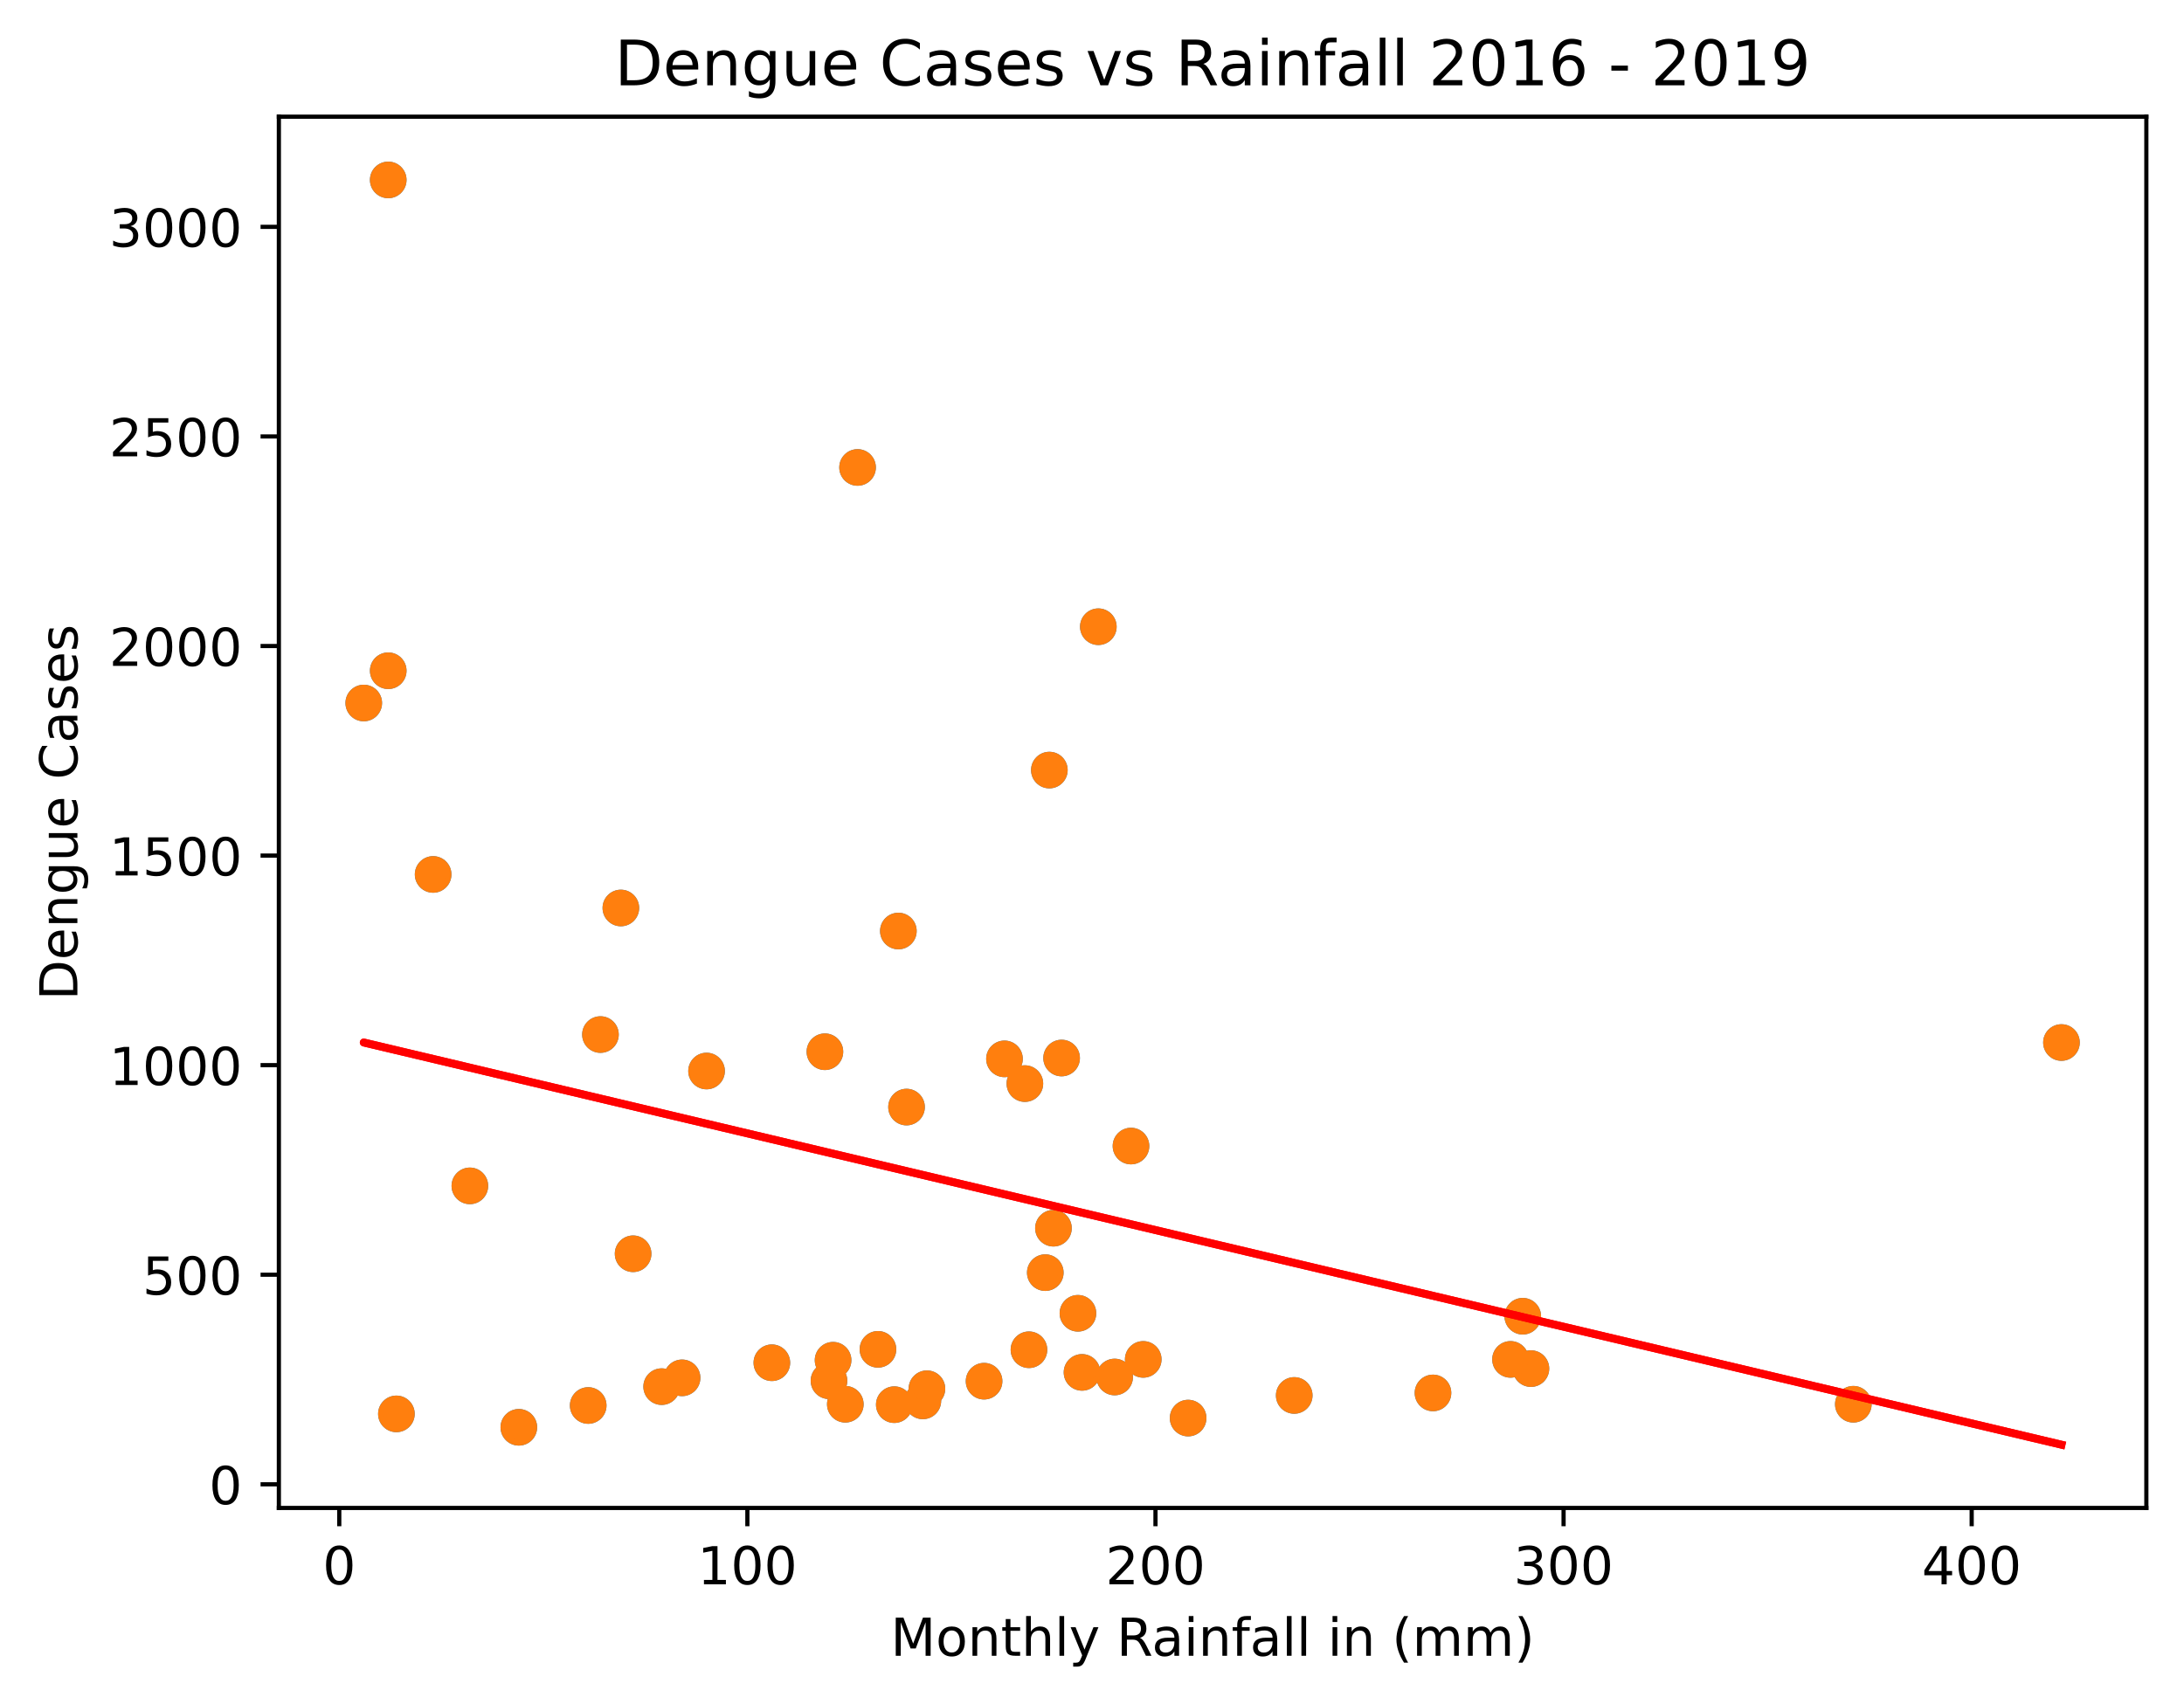 <?xml version="1.0" encoding="utf-8" standalone="no"?>
<!DOCTYPE svg PUBLIC "-//W3C//DTD SVG 1.1//EN"
  "http://www.w3.org/Graphics/SVG/1.1/DTD/svg11.dtd">
<!-- Created with matplotlib (https://matplotlib.org/) -->
<svg height="325.986pt" version="1.1" viewBox="0 0 417.648 325.986" width="417.648pt" xmlns="http://www.w3.org/2000/svg" xmlns:xlink="http://www.w3.org/1999/xlink">
 <defs>
  <style type="text/css">*{stroke-linecap:butt;stroke-linejoin:round;}</style>
 </defs>
 <g id="figure_1">
  <g id="patch_1">
   <path d="M 0 325.986 
L 417.648 325.986 
L 417.648 0 
L 0 0 
z
" style="fill:#ffffff;"/>
  </g>
  <g id="axes_1">
   <g id="patch_2">
    <path d="M 53.328 288.43 
L 410.448 288.43 
L 410.448 22.318 
L 53.328 22.318 
z
" style="fill:#ffffff;"/>
   </g>
   <g id="PathCollection_1">
    <defs>
     <path d="M 0 3 
C 0.796 3 1.559 2.684 2.121 2.121 
C 2.684 1.559 3 0.796 3 0 
C 3 -0.796 2.684 -1.559 2.121 -2.121 
C 1.559 -2.684 0.796 -3 0 -3 
C -0.796 -3 -1.559 -2.684 -2.121 -2.121 
C -2.684 -1.559 -3 -0.796 -3 0 
C -3 0.796 -2.684 1.559 -2.121 2.121 
C -1.559 2.684 -0.796 3 0 3 
z
" id="m909dcbe9a3" style="stroke:#1f77b4;"/>
    </defs>
    <g clip-path="url(#pf9f7bd08cd)">
     <use style="fill:#1f77b4;stroke:#1f77b4;" x="163.992" xlink:href="#m909dcbe9a3" y="89.412"/>
     <use style="fill:#1f77b4;stroke:#1f77b4;" x="210.036" xlink:href="#m909dcbe9a3" y="119.877"/>
     <use style="fill:#1f77b4;stroke:#1f77b4;" x="69.561" xlink:href="#m909dcbe9a3" y="134.469"/>
     <use style="fill:#1f77b4;stroke:#1f77b4;" x="135.116" xlink:href="#m909dcbe9a3" y="204.86"/>
     <use style="fill:#1f77b4;stroke:#1f77b4;" x="216.28" xlink:href="#m909dcbe9a3" y="219.211"/>
     <use style="fill:#1f77b4;stroke:#1f77b4;" x="192.087" xlink:href="#m909dcbe9a3" y="202.535"/>
     <use style="fill:#1f77b4;stroke:#1f77b4;" x="195.989" xlink:href="#m909dcbe9a3" y="207.265"/>
     <use style="fill:#1f77b4;stroke:#1f77b4;" x="173.357" xlink:href="#m909dcbe9a3" y="211.755"/>
     <use style="fill:#1f77b4;stroke:#1f77b4;" x="157.748" xlink:href="#m909dcbe9a3" y="201.172"/>
     <use style="fill:#1f77b4;stroke:#1f77b4;" x="206.134" xlink:href="#m909dcbe9a3" y="251.199"/>
     <use style="fill:#1f77b4;stroke:#1f77b4;" x="291.2" xlink:href="#m909dcbe9a3" y="251.76"/>
     <use style="fill:#1f77b4;stroke:#1f77b4;" x="292.761" xlink:href="#m909dcbe9a3" y="261.782"/>
     <use style="fill:#1f77b4;stroke:#1f77b4;" x="218.621" xlink:href="#m909dcbe9a3" y="260.018"/>
     <use style="fill:#1f77b4;stroke:#1f77b4;" x="188.185" xlink:href="#m909dcbe9a3" y="264.187"/>
     <use style="fill:#1f77b4;stroke:#1f77b4;" x="171.015" xlink:href="#m909dcbe9a3" y="268.677"/>
     <use style="fill:#1f77b4;stroke:#1f77b4;" x="227.206" xlink:href="#m909dcbe9a3" y="271.242"/>
     <use style="fill:#1f77b4;stroke:#1f77b4;" x="213.158" xlink:href="#m909dcbe9a3" y="263.385"/>
     <use style="fill:#1f77b4;stroke:#1f77b4;" x="147.603" xlink:href="#m909dcbe9a3" y="260.659"/>
     <use style="fill:#1f77b4;stroke:#1f77b4;" x="126.531" xlink:href="#m909dcbe9a3" y="265.229"/>
     <use style="fill:#1f77b4;stroke:#1f77b4;" x="130.434" xlink:href="#m909dcbe9a3" y="263.546"/>
     <use style="fill:#1f77b4;stroke:#1f77b4;" x="161.65" xlink:href="#m909dcbe9a3" y="268.597"/>
     <use style="fill:#1f77b4;stroke:#1f77b4;" x="158.529" xlink:href="#m909dcbe9a3" y="264.107"/>
     <use style="fill:#1f77b4;stroke:#1f77b4;" x="274.031" xlink:href="#m909dcbe9a3" y="266.432"/>
     <use style="fill:#1f77b4;stroke:#1f77b4;" x="354.414" xlink:href="#m909dcbe9a3" y="268.597"/>
     <use style="fill:#1f77b4;stroke:#1f77b4;" x="288.859" xlink:href="#m909dcbe9a3" y="260.018"/>
     <use style="fill:#1f77b4;stroke:#1f77b4;" x="75.804" xlink:href="#m909dcbe9a3" y="270.44"/>
     <use style="fill:#1f77b4;stroke:#1f77b4;" x="99.217" xlink:href="#m909dcbe9a3" y="273.006"/>
     <use style="fill:#1f77b4;stroke:#1f77b4;" x="112.484" xlink:href="#m909dcbe9a3" y="268.837"/>
     <use style="fill:#1f77b4;stroke:#1f77b4;" x="167.894" xlink:href="#m909dcbe9a3" y="258.094"/>
     <use style="fill:#1f77b4;stroke:#1f77b4;" x="206.915" xlink:href="#m909dcbe9a3" y="262.503"/>
     <use style="fill:#1f77b4;stroke:#1f77b4;" x="176.478" xlink:href="#m909dcbe9a3" y="267.955"/>
     <use style="fill:#1f77b4;stroke:#1f77b4;" x="159.309" xlink:href="#m909dcbe9a3" y="260.178"/>
     <use style="fill:#1f77b4;stroke:#1f77b4;" x="177.259" xlink:href="#m909dcbe9a3" y="265.63"/>
     <use style="fill:#1f77b4;stroke:#1f77b4;" x="247.497" xlink:href="#m909dcbe9a3" y="266.913"/>
     <use style="fill:#1f77b4;stroke:#1f77b4;" x="196.769" xlink:href="#m909dcbe9a3" y="258.174"/>
     <use style="fill:#1f77b4;stroke:#1f77b4;" x="199.891" xlink:href="#m909dcbe9a3" y="243.423"/>
     <use style="fill:#1f77b4;stroke:#1f77b4;" x="114.825" xlink:href="#m909dcbe9a3" y="197.885"/>
     <use style="fill:#1f77b4;stroke:#1f77b4;" x="89.852" xlink:href="#m909dcbe9a3" y="226.827"/>
     <use style="fill:#1f77b4;stroke:#1f77b4;" x="121.069" xlink:href="#m909dcbe9a3" y="239.815"/>
     <use style="fill:#1f77b4;stroke:#1f77b4;" x="201.452" xlink:href="#m909dcbe9a3" y="234.924"/>
     <use style="fill:#1f77b4;stroke:#1f77b4;" x="118.727" xlink:href="#m909dcbe9a3" y="173.673"/>
     <use style="fill:#1f77b4;stroke:#1f77b4;" x="200.671" xlink:href="#m909dcbe9a3" y="147.296"/>
     <use style="fill:#1f77b4;stroke:#1f77b4;" x="74.243" xlink:href="#m909dcbe9a3" y="34.414"/>
     <use style="fill:#1f77b4;stroke:#1f77b4;" x="74.243" xlink:href="#m909dcbe9a3" y="128.296"/>
     <use style="fill:#1f77b4;stroke:#1f77b4;" x="82.828" xlink:href="#m909dcbe9a3" y="167.259"/>
     <use style="fill:#1f77b4;stroke:#1f77b4;" x="203.013" xlink:href="#m909dcbe9a3" y="202.374"/>
     <use style="fill:#1f77b4;stroke:#1f77b4;" x="171.796" xlink:href="#m909dcbe9a3" y="178.082"/>
     <use style="fill:#1f77b4;stroke:#1f77b4;" x="394.215" xlink:href="#m909dcbe9a3" y="199.408"/>
    </g>
   </g>
   <g id="PathCollection_2">
    <defs>
     <path d="M 0 3 
C 0.796 3 1.559 2.684 2.121 2.121 
C 2.684 1.559 3 0.796 3 0 
C 3 -0.796 2.684 -1.559 2.121 -2.121 
C 1.559 -2.684 0.796 -3 0 -3 
C -0.796 -3 -1.559 -2.684 -2.121 -2.121 
C -2.684 -1.559 -3 -0.796 -3 0 
C -3 0.796 -2.684 1.559 -2.121 2.121 
C -1.559 2.684 -0.796 3 0 3 
z
" id="m6fd52821d6" style="stroke:#ff7f0e;"/>
    </defs>
    <g clip-path="url(#pf9f7bd08cd)">
     <use style="fill:#ff7f0e;stroke:#ff7f0e;" x="163.992" xlink:href="#m6fd52821d6" y="89.412"/>
     <use style="fill:#ff7f0e;stroke:#ff7f0e;" x="210.036" xlink:href="#m6fd52821d6" y="119.877"/>
     <use style="fill:#ff7f0e;stroke:#ff7f0e;" x="69.561" xlink:href="#m6fd52821d6" y="134.469"/>
     <use style="fill:#ff7f0e;stroke:#ff7f0e;" x="135.116" xlink:href="#m6fd52821d6" y="204.86"/>
     <use style="fill:#ff7f0e;stroke:#ff7f0e;" x="216.28" xlink:href="#m6fd52821d6" y="219.211"/>
     <use style="fill:#ff7f0e;stroke:#ff7f0e;" x="192.087" xlink:href="#m6fd52821d6" y="202.535"/>
     <use style="fill:#ff7f0e;stroke:#ff7f0e;" x="195.989" xlink:href="#m6fd52821d6" y="207.265"/>
     <use style="fill:#ff7f0e;stroke:#ff7f0e;" x="173.357" xlink:href="#m6fd52821d6" y="211.755"/>
     <use style="fill:#ff7f0e;stroke:#ff7f0e;" x="157.748" xlink:href="#m6fd52821d6" y="201.172"/>
     <use style="fill:#ff7f0e;stroke:#ff7f0e;" x="206.134" xlink:href="#m6fd52821d6" y="251.199"/>
     <use style="fill:#ff7f0e;stroke:#ff7f0e;" x="291.2" xlink:href="#m6fd52821d6" y="251.76"/>
     <use style="fill:#ff7f0e;stroke:#ff7f0e;" x="292.761" xlink:href="#m6fd52821d6" y="261.782"/>
     <use style="fill:#ff7f0e;stroke:#ff7f0e;" x="218.621" xlink:href="#m6fd52821d6" y="260.018"/>
     <use style="fill:#ff7f0e;stroke:#ff7f0e;" x="188.185" xlink:href="#m6fd52821d6" y="264.187"/>
     <use style="fill:#ff7f0e;stroke:#ff7f0e;" x="171.015" xlink:href="#m6fd52821d6" y="268.677"/>
     <use style="fill:#ff7f0e;stroke:#ff7f0e;" x="227.206" xlink:href="#m6fd52821d6" y="271.242"/>
     <use style="fill:#ff7f0e;stroke:#ff7f0e;" x="213.158" xlink:href="#m6fd52821d6" y="263.385"/>
     <use style="fill:#ff7f0e;stroke:#ff7f0e;" x="147.603" xlink:href="#m6fd52821d6" y="260.659"/>
     <use style="fill:#ff7f0e;stroke:#ff7f0e;" x="126.531" xlink:href="#m6fd52821d6" y="265.229"/>
     <use style="fill:#ff7f0e;stroke:#ff7f0e;" x="130.434" xlink:href="#m6fd52821d6" y="263.546"/>
     <use style="fill:#ff7f0e;stroke:#ff7f0e;" x="161.65" xlink:href="#m6fd52821d6" y="268.597"/>
     <use style="fill:#ff7f0e;stroke:#ff7f0e;" x="158.529" xlink:href="#m6fd52821d6" y="264.107"/>
     <use style="fill:#ff7f0e;stroke:#ff7f0e;" x="274.031" xlink:href="#m6fd52821d6" y="266.432"/>
     <use style="fill:#ff7f0e;stroke:#ff7f0e;" x="354.414" xlink:href="#m6fd52821d6" y="268.597"/>
     <use style="fill:#ff7f0e;stroke:#ff7f0e;" x="288.859" xlink:href="#m6fd52821d6" y="260.018"/>
     <use style="fill:#ff7f0e;stroke:#ff7f0e;" x="75.804" xlink:href="#m6fd52821d6" y="270.44"/>
     <use style="fill:#ff7f0e;stroke:#ff7f0e;" x="99.217" xlink:href="#m6fd52821d6" y="273.006"/>
     <use style="fill:#ff7f0e;stroke:#ff7f0e;" x="112.484" xlink:href="#m6fd52821d6" y="268.837"/>
     <use style="fill:#ff7f0e;stroke:#ff7f0e;" x="167.894" xlink:href="#m6fd52821d6" y="258.094"/>
     <use style="fill:#ff7f0e;stroke:#ff7f0e;" x="206.915" xlink:href="#m6fd52821d6" y="262.503"/>
     <use style="fill:#ff7f0e;stroke:#ff7f0e;" x="176.478" xlink:href="#m6fd52821d6" y="267.955"/>
     <use style="fill:#ff7f0e;stroke:#ff7f0e;" x="159.309" xlink:href="#m6fd52821d6" y="260.178"/>
     <use style="fill:#ff7f0e;stroke:#ff7f0e;" x="177.259" xlink:href="#m6fd52821d6" y="265.63"/>
     <use style="fill:#ff7f0e;stroke:#ff7f0e;" x="247.497" xlink:href="#m6fd52821d6" y="266.913"/>
     <use style="fill:#ff7f0e;stroke:#ff7f0e;" x="196.769" xlink:href="#m6fd52821d6" y="258.174"/>
     <use style="fill:#ff7f0e;stroke:#ff7f0e;" x="199.891" xlink:href="#m6fd52821d6" y="243.423"/>
     <use style="fill:#ff7f0e;stroke:#ff7f0e;" x="114.825" xlink:href="#m6fd52821d6" y="197.885"/>
     <use style="fill:#ff7f0e;stroke:#ff7f0e;" x="89.852" xlink:href="#m6fd52821d6" y="226.827"/>
     <use style="fill:#ff7f0e;stroke:#ff7f0e;" x="121.069" xlink:href="#m6fd52821d6" y="239.815"/>
     <use style="fill:#ff7f0e;stroke:#ff7f0e;" x="201.452" xlink:href="#m6fd52821d6" y="234.924"/>
     <use style="fill:#ff7f0e;stroke:#ff7f0e;" x="118.727" xlink:href="#m6fd52821d6" y="173.673"/>
     <use style="fill:#ff7f0e;stroke:#ff7f0e;" x="200.671" xlink:href="#m6fd52821d6" y="147.296"/>
     <use style="fill:#ff7f0e;stroke:#ff7f0e;" x="74.243" xlink:href="#m6fd52821d6" y="34.414"/>
     <use style="fill:#ff7f0e;stroke:#ff7f0e;" x="74.243" xlink:href="#m6fd52821d6" y="128.296"/>
     <use style="fill:#ff7f0e;stroke:#ff7f0e;" x="82.828" xlink:href="#m6fd52821d6" y="167.259"/>
     <use style="fill:#ff7f0e;stroke:#ff7f0e;" x="203.013" xlink:href="#m6fd52821d6" y="202.374"/>
     <use style="fill:#ff7f0e;stroke:#ff7f0e;" x="171.796" xlink:href="#m6fd52821d6" y="178.082"/>
     <use style="fill:#ff7f0e;stroke:#ff7f0e;" x="394.215" xlink:href="#m6fd52821d6" y="199.408"/>
    </g>
   </g>
   <g id="matplotlib.axis_1">
    <g id="xtick_1">
     <g id="line2d_1">
      <defs>
       <path d="M 0 0 
L 0 3.5 
" id="mf0b8ddd0ad" style="stroke:#000000;stroke-width:0.8;"/>
      </defs>
      <g>
       <use style="stroke:#000000;stroke-width:0.8;" x="64.878" xlink:href="#mf0b8ddd0ad" y="288.43"/>
      </g>
     </g>
     <g id="text_1">
      <!-- 0 -->
      <g transform="translate(61.697 303.029)scale(0.1 -0.1)">
       <defs>
        <path d="M 31.781 66.406 
Q 24.172 66.406 20.328 58.906 
Q 16.5 51.422 16.5 36.375 
Q 16.5 21.391 20.328 13.891 
Q 24.172 6.391 31.781 6.391 
Q 39.453 6.391 43.281 13.891 
Q 47.125 21.391 47.125 36.375 
Q 47.125 51.422 43.281 58.906 
Q 39.453 66.406 31.781 66.406 
z
M 31.781 74.219 
Q 44.047 74.219 50.516 64.516 
Q 56.984 54.828 56.984 36.375 
Q 56.984 17.969 50.516 8.266 
Q 44.047 -1.422 31.781 -1.422 
Q 19.531 -1.422 13.062 8.266 
Q 6.594 17.969 6.594 36.375 
Q 6.594 54.828 13.062 64.516 
Q 19.531 74.219 31.781 74.219 
z
" id="DejaVuSans-48"/>
       </defs>
       <use xlink:href="#DejaVuSans-48"/>
      </g>
     </g>
    </g>
    <g id="xtick_2">
     <g id="line2d_2">
      <g>
       <use style="stroke:#000000;stroke-width:0.8;" x="142.92" xlink:href="#mf0b8ddd0ad" y="288.43"/>
      </g>
     </g>
     <g id="text_2">
      <!-- 100 -->
      <g transform="translate(133.377 303.029)scale(0.1 -0.1)">
       <defs>
        <path d="M 12.406 8.297 
L 28.516 8.297 
L 28.516 63.922 
L 10.984 60.406 
L 10.984 69.391 
L 28.422 72.906 
L 38.281 72.906 
L 38.281 8.297 
L 54.391 8.297 
L 54.391 0 
L 12.406 0 
z
" id="DejaVuSans-49"/>
       </defs>
       <use xlink:href="#DejaVuSans-49"/>
       <use x="63.623" xlink:href="#DejaVuSans-48"/>
       <use x="127.246" xlink:href="#DejaVuSans-48"/>
      </g>
     </g>
    </g>
    <g id="xtick_3">
     <g id="line2d_3">
      <g>
       <use style="stroke:#000000;stroke-width:0.8;" x="220.962" xlink:href="#mf0b8ddd0ad" y="288.43"/>
      </g>
     </g>
     <g id="text_3">
      <!-- 200 -->
      <g transform="translate(211.419 303.029)scale(0.1 -0.1)">
       <defs>
        <path d="M 19.188 8.297 
L 53.609 8.297 
L 53.609 0 
L 7.328 0 
L 7.328 8.297 
Q 12.938 14.109 22.625 23.891 
Q 32.328 33.688 34.812 36.531 
Q 39.547 41.844 41.422 45.531 
Q 43.312 49.219 43.312 52.781 
Q 43.312 58.594 39.234 62.25 
Q 35.156 65.922 28.609 65.922 
Q 23.969 65.922 18.812 64.312 
Q 13.672 62.703 7.812 59.422 
L 7.812 69.391 
Q 13.766 71.781 18.938 73 
Q 24.125 74.219 28.422 74.219 
Q 39.75 74.219 46.484 68.547 
Q 53.219 62.891 53.219 53.422 
Q 53.219 48.922 51.531 44.891 
Q 49.859 40.875 45.406 35.406 
Q 44.188 33.984 37.641 27.219 
Q 31.109 20.453 19.188 8.297 
z
" id="DejaVuSans-50"/>
       </defs>
       <use xlink:href="#DejaVuSans-50"/>
       <use x="63.623" xlink:href="#DejaVuSans-48"/>
       <use x="127.246" xlink:href="#DejaVuSans-48"/>
      </g>
     </g>
    </g>
    <g id="xtick_4">
     <g id="line2d_4">
      <g>
       <use style="stroke:#000000;stroke-width:0.8;" x="299.004" xlink:href="#mf0b8ddd0ad" y="288.43"/>
      </g>
     </g>
     <g id="text_4">
      <!-- 300 -->
      <g transform="translate(289.46 303.029)scale(0.1 -0.1)">
       <defs>
        <path d="M 40.578 39.312 
Q 47.656 37.797 51.625 33 
Q 55.609 28.219 55.609 21.188 
Q 55.609 10.406 48.188 4.484 
Q 40.766 -1.422 27.094 -1.422 
Q 22.516 -1.422 17.656 -0.516 
Q 12.797 0.391 7.625 2.203 
L 7.625 11.719 
Q 11.719 9.328 16.594 8.109 
Q 21.484 6.891 26.812 6.891 
Q 36.078 6.891 40.938 10.547 
Q 45.797 14.203 45.797 21.188 
Q 45.797 27.641 41.281 31.266 
Q 36.766 34.906 28.719 34.906 
L 20.219 34.906 
L 20.219 43.016 
L 29.109 43.016 
Q 36.375 43.016 40.234 45.922 
Q 44.094 48.828 44.094 54.297 
Q 44.094 59.906 40.109 62.906 
Q 36.141 65.922 28.719 65.922 
Q 24.656 65.922 20.016 65.031 
Q 15.375 64.156 9.812 62.312 
L 9.812 71.094 
Q 15.438 72.656 20.344 73.438 
Q 25.25 74.219 29.594 74.219 
Q 40.828 74.219 47.359 69.109 
Q 53.906 64.016 53.906 55.328 
Q 53.906 49.266 50.438 45.094 
Q 46.969 40.922 40.578 39.312 
z
" id="DejaVuSans-51"/>
       </defs>
       <use xlink:href="#DejaVuSans-51"/>
       <use x="63.623" xlink:href="#DejaVuSans-48"/>
       <use x="127.246" xlink:href="#DejaVuSans-48"/>
      </g>
     </g>
    </g>
    <g id="xtick_5">
     <g id="line2d_5">
      <g>
       <use style="stroke:#000000;stroke-width:0.8;" x="377.046" xlink:href="#mf0b8ddd0ad" y="288.43"/>
      </g>
     </g>
     <g id="text_5">
      <!-- 400 -->
      <g transform="translate(367.502 303.029)scale(0.1 -0.1)">
       <defs>
        <path d="M 37.797 64.312 
L 12.891 25.391 
L 37.797 25.391 
z
M 35.203 72.906 
L 47.609 72.906 
L 47.609 25.391 
L 58.016 25.391 
L 58.016 17.188 
L 47.609 17.188 
L 47.609 0 
L 37.797 0 
L 37.797 17.188 
L 4.891 17.188 
L 4.891 26.703 
z
" id="DejaVuSans-52"/>
       </defs>
       <use xlink:href="#DejaVuSans-52"/>
       <use x="63.623" xlink:href="#DejaVuSans-48"/>
       <use x="127.246" xlink:href="#DejaVuSans-48"/>
      </g>
     </g>
    </g>
    <g id="text_6">
     <!-- Monthly Rainfall in (mm) -->
     <g transform="translate(170.315 316.707)scale(0.1 -0.1)">
      <defs>
       <path d="M 9.812 72.906 
L 24.516 72.906 
L 43.109 23.297 
L 61.812 72.906 
L 76.516 72.906 
L 76.516 0 
L 66.891 0 
L 66.891 64.016 
L 48.094 14.016 
L 38.188 14.016 
L 19.391 64.016 
L 19.391 0 
L 9.812 0 
z
" id="DejaVuSans-77"/>
       <path d="M 30.609 48.391 
Q 23.391 48.391 19.188 42.75 
Q 14.984 37.109 14.984 27.297 
Q 14.984 17.484 19.156 11.844 
Q 23.344 6.203 30.609 6.203 
Q 37.797 6.203 41.984 11.859 
Q 46.188 17.531 46.188 27.297 
Q 46.188 37.016 41.984 42.703 
Q 37.797 48.391 30.609 48.391 
z
M 30.609 56 
Q 42.328 56 49.016 48.375 
Q 55.719 40.766 55.719 27.297 
Q 55.719 13.875 49.016 6.219 
Q 42.328 -1.422 30.609 -1.422 
Q 18.844 -1.422 12.172 6.219 
Q 5.516 13.875 5.516 27.297 
Q 5.516 40.766 12.172 48.375 
Q 18.844 56 30.609 56 
z
" id="DejaVuSans-111"/>
       <path d="M 54.891 33.016 
L 54.891 0 
L 45.906 0 
L 45.906 32.719 
Q 45.906 40.484 42.875 44.328 
Q 39.844 48.188 33.797 48.188 
Q 26.516 48.188 22.312 43.547 
Q 18.109 38.922 18.109 30.906 
L 18.109 0 
L 9.078 0 
L 9.078 54.688 
L 18.109 54.688 
L 18.109 46.188 
Q 21.344 51.125 25.703 53.562 
Q 30.078 56 35.797 56 
Q 45.219 56 50.047 50.172 
Q 54.891 44.344 54.891 33.016 
z
" id="DejaVuSans-110"/>
       <path d="M 18.312 70.219 
L 18.312 54.688 
L 36.812 54.688 
L 36.812 47.703 
L 18.312 47.703 
L 18.312 18.016 
Q 18.312 11.328 20.141 9.422 
Q 21.969 7.516 27.594 7.516 
L 36.812 7.516 
L 36.812 0 
L 27.594 0 
Q 17.188 0 13.234 3.875 
Q 9.281 7.766 9.281 18.016 
L 9.281 47.703 
L 2.688 47.703 
L 2.688 54.688 
L 9.281 54.688 
L 9.281 70.219 
z
" id="DejaVuSans-116"/>
       <path d="M 54.891 33.016 
L 54.891 0 
L 45.906 0 
L 45.906 32.719 
Q 45.906 40.484 42.875 44.328 
Q 39.844 48.188 33.797 48.188 
Q 26.516 48.188 22.312 43.547 
Q 18.109 38.922 18.109 30.906 
L 18.109 0 
L 9.078 0 
L 9.078 75.984 
L 18.109 75.984 
L 18.109 46.188 
Q 21.344 51.125 25.703 53.562 
Q 30.078 56 35.797 56 
Q 45.219 56 50.047 50.172 
Q 54.891 44.344 54.891 33.016 
z
" id="DejaVuSans-104"/>
       <path d="M 9.422 75.984 
L 18.406 75.984 
L 18.406 0 
L 9.422 0 
z
" id="DejaVuSans-108"/>
       <path d="M 32.172 -5.078 
Q 28.375 -14.844 24.75 -17.812 
Q 21.141 -20.797 15.094 -20.797 
L 7.906 -20.797 
L 7.906 -13.281 
L 13.188 -13.281 
Q 16.891 -13.281 18.938 -11.516 
Q 21 -9.766 23.484 -3.219 
L 25.094 0.875 
L 2.984 54.688 
L 12.5 54.688 
L 29.594 11.922 
L 46.688 54.688 
L 56.203 54.688 
z
" id="DejaVuSans-121"/>
       <path id="DejaVuSans-32"/>
       <path d="M 44.391 34.188 
Q 47.562 33.109 50.562 29.594 
Q 53.562 26.078 56.594 19.922 
L 66.609 0 
L 56 0 
L 46.688 18.703 
Q 43.062 26.031 39.672 28.422 
Q 36.281 30.812 30.422 30.812 
L 19.672 30.812 
L 19.672 0 
L 9.812 0 
L 9.812 72.906 
L 32.078 72.906 
Q 44.578 72.906 50.734 67.672 
Q 56.891 62.453 56.891 51.906 
Q 56.891 45.016 53.688 40.469 
Q 50.484 35.938 44.391 34.188 
z
M 19.672 64.797 
L 19.672 38.922 
L 32.078 38.922 
Q 39.203 38.922 42.844 42.219 
Q 46.484 45.516 46.484 51.906 
Q 46.484 58.297 42.844 61.547 
Q 39.203 64.797 32.078 64.797 
z
" id="DejaVuSans-82"/>
       <path d="M 34.281 27.484 
Q 23.391 27.484 19.188 25 
Q 14.984 22.516 14.984 16.5 
Q 14.984 11.719 18.141 8.906 
Q 21.297 6.109 26.703 6.109 
Q 34.188 6.109 38.703 11.406 
Q 43.219 16.703 43.219 25.484 
L 43.219 27.484 
z
M 52.203 31.203 
L 52.203 0 
L 43.219 0 
L 43.219 8.297 
Q 40.141 3.328 35.547 0.953 
Q 30.953 -1.422 24.312 -1.422 
Q 15.922 -1.422 10.953 3.297 
Q 6 8.016 6 15.922 
Q 6 25.141 12.172 29.828 
Q 18.359 34.516 30.609 34.516 
L 43.219 34.516 
L 43.219 35.406 
Q 43.219 41.609 39.141 45 
Q 35.062 48.391 27.688 48.391 
Q 23 48.391 18.547 47.266 
Q 14.109 46.141 10.016 43.891 
L 10.016 52.203 
Q 14.938 54.109 19.578 55.047 
Q 24.219 56 28.609 56 
Q 40.484 56 46.344 49.844 
Q 52.203 43.703 52.203 31.203 
z
" id="DejaVuSans-97"/>
       <path d="M 9.422 54.688 
L 18.406 54.688 
L 18.406 0 
L 9.422 0 
z
M 9.422 75.984 
L 18.406 75.984 
L 18.406 64.594 
L 9.422 64.594 
z
" id="DejaVuSans-105"/>
       <path d="M 37.109 75.984 
L 37.109 68.5 
L 28.516 68.5 
Q 23.688 68.5 21.797 66.547 
Q 19.922 64.594 19.922 59.516 
L 19.922 54.688 
L 34.719 54.688 
L 34.719 47.703 
L 19.922 47.703 
L 19.922 0 
L 10.891 0 
L 10.891 47.703 
L 2.297 47.703 
L 2.297 54.688 
L 10.891 54.688 
L 10.891 58.5 
Q 10.891 67.625 15.141 71.797 
Q 19.391 75.984 28.609 75.984 
z
" id="DejaVuSans-102"/>
       <path d="M 31 75.875 
Q 24.469 64.656 21.281 53.656 
Q 18.109 42.672 18.109 31.391 
Q 18.109 20.125 21.312 9.062 
Q 24.516 -2 31 -13.188 
L 23.188 -13.188 
Q 15.875 -1.703 12.234 9.375 
Q 8.594 20.453 8.594 31.391 
Q 8.594 42.281 12.203 53.312 
Q 15.828 64.359 23.188 75.875 
z
" id="DejaVuSans-40"/>
       <path d="M 52 44.188 
Q 55.375 50.25 60.062 53.125 
Q 64.75 56 71.094 56 
Q 79.641 56 84.281 50.016 
Q 88.922 44.047 88.922 33.016 
L 88.922 0 
L 79.891 0 
L 79.891 32.719 
Q 79.891 40.578 77.094 44.375 
Q 74.312 48.188 68.609 48.188 
Q 61.625 48.188 57.562 43.547 
Q 53.516 38.922 53.516 30.906 
L 53.516 0 
L 44.484 0 
L 44.484 32.719 
Q 44.484 40.625 41.703 44.406 
Q 38.922 48.188 33.109 48.188 
Q 26.219 48.188 22.156 43.531 
Q 18.109 38.875 18.109 30.906 
L 18.109 0 
L 9.078 0 
L 9.078 54.688 
L 18.109 54.688 
L 18.109 46.188 
Q 21.188 51.219 25.484 53.609 
Q 29.781 56 35.688 56 
Q 41.656 56 45.828 52.969 
Q 50 49.953 52 44.188 
z
" id="DejaVuSans-109"/>
       <path d="M 8.016 75.875 
L 15.828 75.875 
Q 23.141 64.359 26.781 53.312 
Q 30.422 42.281 30.422 31.391 
Q 30.422 20.453 26.781 9.375 
Q 23.141 -1.703 15.828 -13.188 
L 8.016 -13.188 
Q 14.5 -2 17.703 9.062 
Q 20.906 20.125 20.906 31.391 
Q 20.906 42.672 17.703 53.656 
Q 14.5 64.656 8.016 75.875 
z
" id="DejaVuSans-41"/>
      </defs>
      <use xlink:href="#DejaVuSans-77"/>
      <use x="86.279" xlink:href="#DejaVuSans-111"/>
      <use x="147.461" xlink:href="#DejaVuSans-110"/>
      <use x="210.84" xlink:href="#DejaVuSans-116"/>
      <use x="250.049" xlink:href="#DejaVuSans-104"/>
      <use x="313.428" xlink:href="#DejaVuSans-108"/>
      <use x="341.211" xlink:href="#DejaVuSans-121"/>
      <use x="400.391" xlink:href="#DejaVuSans-32"/>
      <use x="432.178" xlink:href="#DejaVuSans-82"/>
      <use x="499.41" xlink:href="#DejaVuSans-97"/>
      <use x="560.689" xlink:href="#DejaVuSans-105"/>
      <use x="588.473" xlink:href="#DejaVuSans-110"/>
      <use x="651.852" xlink:href="#DejaVuSans-102"/>
      <use x="687.057" xlink:href="#DejaVuSans-97"/>
      <use x="748.336" xlink:href="#DejaVuSans-108"/>
      <use x="776.119" xlink:href="#DejaVuSans-108"/>
      <use x="803.902" xlink:href="#DejaVuSans-32"/>
      <use x="835.689" xlink:href="#DejaVuSans-105"/>
      <use x="863.473" xlink:href="#DejaVuSans-110"/>
      <use x="926.852" xlink:href="#DejaVuSans-32"/>
      <use x="958.639" xlink:href="#DejaVuSans-40"/>
      <use x="997.652" xlink:href="#DejaVuSans-109"/>
      <use x="1095.064" xlink:href="#DejaVuSans-109"/>
      <use x="1192.477" xlink:href="#DejaVuSans-41"/>
     </g>
    </g>
   </g>
   <g id="matplotlib.axis_2">
    <g id="ytick_1">
     <g id="line2d_6">
      <defs>
       <path d="M 0 0 
L -3.5 0 
" id="mbd01f9493a" style="stroke:#000000;stroke-width:0.8;"/>
      </defs>
      <g>
       <use style="stroke:#000000;stroke-width:0.8;" x="53.328" xlink:href="#mbd01f9493a" y="283.909"/>
      </g>
     </g>
     <g id="text_7">
      <!-- 0 -->
      <g transform="translate(39.966 287.709)scale(0.1 -0.1)">
       <use xlink:href="#DejaVuSans-48"/>
      </g>
     </g>
    </g>
    <g id="ytick_2">
     <g id="line2d_7">
      <g>
       <use style="stroke:#000000;stroke-width:0.8;" x="53.328" xlink:href="#mbd01f9493a" y="243.823"/>
      </g>
     </g>
     <g id="text_8">
      <!-- 500 -->
      <g transform="translate(27.241 247.623)scale(0.1 -0.1)">
       <defs>
        <path d="M 10.797 72.906 
L 49.516 72.906 
L 49.516 64.594 
L 19.828 64.594 
L 19.828 46.734 
Q 21.969 47.469 24.109 47.828 
Q 26.266 48.188 28.422 48.188 
Q 40.625 48.188 47.75 41.5 
Q 54.891 34.812 54.891 23.391 
Q 54.891 11.625 47.562 5.094 
Q 40.234 -1.422 26.906 -1.422 
Q 22.312 -1.422 17.547 -0.641 
Q 12.797 0.141 7.719 1.703 
L 7.719 11.625 
Q 12.109 9.234 16.797 8.062 
Q 21.484 6.891 26.703 6.891 
Q 35.156 6.891 40.078 11.328 
Q 45.016 15.766 45.016 23.391 
Q 45.016 31 40.078 35.438 
Q 35.156 39.891 26.703 39.891 
Q 22.75 39.891 18.812 39.016 
Q 14.891 38.141 10.797 36.281 
z
" id="DejaVuSans-53"/>
       </defs>
       <use xlink:href="#DejaVuSans-53"/>
       <use x="63.623" xlink:href="#DejaVuSans-48"/>
       <use x="127.246" xlink:href="#DejaVuSans-48"/>
      </g>
     </g>
    </g>
    <g id="ytick_3">
     <g id="line2d_8">
      <g>
       <use style="stroke:#000000;stroke-width:0.8;" x="53.328" xlink:href="#mbd01f9493a" y="203.737"/>
      </g>
     </g>
     <g id="text_9">
      <!-- 1000 -->
      <g transform="translate(20.878 207.537)scale(0.1 -0.1)">
       <use xlink:href="#DejaVuSans-49"/>
       <use x="63.623" xlink:href="#DejaVuSans-48"/>
       <use x="127.246" xlink:href="#DejaVuSans-48"/>
       <use x="190.869" xlink:href="#DejaVuSans-48"/>
      </g>
     </g>
    </g>
    <g id="ytick_4">
     <g id="line2d_9">
      <g>
       <use style="stroke:#000000;stroke-width:0.8;" x="53.328" xlink:href="#mbd01f9493a" y="163.651"/>
      </g>
     </g>
     <g id="text_10">
      <!-- 1500 -->
      <g transform="translate(20.878 167.451)scale(0.1 -0.1)">
       <use xlink:href="#DejaVuSans-49"/>
       <use x="63.623" xlink:href="#DejaVuSans-53"/>
       <use x="127.246" xlink:href="#DejaVuSans-48"/>
       <use x="190.869" xlink:href="#DejaVuSans-48"/>
      </g>
     </g>
    </g>
    <g id="ytick_5">
     <g id="line2d_10">
      <g>
       <use style="stroke:#000000;stroke-width:0.8;" x="53.328" xlink:href="#mbd01f9493a" y="123.565"/>
      </g>
     </g>
     <g id="text_11">
      <!-- 2000 -->
      <g transform="translate(20.878 127.365)scale(0.1 -0.1)">
       <use xlink:href="#DejaVuSans-50"/>
       <use x="63.623" xlink:href="#DejaVuSans-48"/>
       <use x="127.246" xlink:href="#DejaVuSans-48"/>
       <use x="190.869" xlink:href="#DejaVuSans-48"/>
      </g>
     </g>
    </g>
    <g id="ytick_6">
     <g id="line2d_11">
      <g>
       <use style="stroke:#000000;stroke-width:0.8;" x="53.328" xlink:href="#mbd01f9493a" y="83.479"/>
      </g>
     </g>
     <g id="text_12">
      <!-- 2500 -->
      <g transform="translate(20.878 87.279)scale(0.1 -0.1)">
       <use xlink:href="#DejaVuSans-50"/>
       <use x="63.623" xlink:href="#DejaVuSans-53"/>
       <use x="127.246" xlink:href="#DejaVuSans-48"/>
       <use x="190.869" xlink:href="#DejaVuSans-48"/>
      </g>
     </g>
    </g>
    <g id="ytick_7">
     <g id="line2d_12">
      <g>
       <use style="stroke:#000000;stroke-width:0.8;" x="53.328" xlink:href="#mbd01f9493a" y="43.393"/>
      </g>
     </g>
     <g id="text_13">
      <!-- 3000 -->
      <g transform="translate(20.878 47.193)scale(0.1 -0.1)">
       <use xlink:href="#DejaVuSans-51"/>
       <use x="63.623" xlink:href="#DejaVuSans-48"/>
       <use x="127.246" xlink:href="#DejaVuSans-48"/>
       <use x="190.869" xlink:href="#DejaVuSans-48"/>
      </g>
     </g>
    </g>
    <g id="text_14">
     <!-- Dengue Cases -->
     <g transform="translate(14.798 191.319)rotate(-90)scale(0.1 -0.1)">
      <defs>
       <path d="M 19.672 64.797 
L 19.672 8.109 
L 31.594 8.109 
Q 46.688 8.109 53.688 14.938 
Q 60.688 21.781 60.688 36.531 
Q 60.688 51.172 53.688 57.984 
Q 46.688 64.797 31.594 64.797 
z
M 9.812 72.906 
L 30.078 72.906 
Q 51.266 72.906 61.172 64.094 
Q 71.094 55.281 71.094 36.531 
Q 71.094 17.672 61.125 8.828 
Q 51.172 0 30.078 0 
L 9.812 0 
z
" id="DejaVuSans-68"/>
       <path d="M 56.203 29.594 
L 56.203 25.203 
L 14.891 25.203 
Q 15.484 15.922 20.484 11.062 
Q 25.484 6.203 34.422 6.203 
Q 39.594 6.203 44.453 7.469 
Q 49.312 8.734 54.109 11.281 
L 54.109 2.781 
Q 49.266 0.734 44.188 -0.344 
Q 39.109 -1.422 33.891 -1.422 
Q 20.797 -1.422 13.156 6.188 
Q 5.516 13.812 5.516 26.812 
Q 5.516 40.234 12.766 48.109 
Q 20.016 56 32.328 56 
Q 43.359 56 49.781 48.891 
Q 56.203 41.797 56.203 29.594 
z
M 47.219 32.234 
Q 47.125 39.594 43.094 43.984 
Q 39.062 48.391 32.422 48.391 
Q 24.906 48.391 20.391 44.141 
Q 15.875 39.891 15.188 32.172 
z
" id="DejaVuSans-101"/>
       <path d="M 45.406 27.984 
Q 45.406 37.75 41.375 43.109 
Q 37.359 48.484 30.078 48.484 
Q 22.859 48.484 18.828 43.109 
Q 14.797 37.75 14.797 27.984 
Q 14.797 18.266 18.828 12.891 
Q 22.859 7.516 30.078 7.516 
Q 37.359 7.516 41.375 12.891 
Q 45.406 18.266 45.406 27.984 
z
M 54.391 6.781 
Q 54.391 -7.172 48.188 -13.984 
Q 42 -20.797 29.203 -20.797 
Q 24.469 -20.797 20.266 -20.094 
Q 16.062 -19.391 12.109 -17.922 
L 12.109 -9.188 
Q 16.062 -11.328 19.922 -12.344 
Q 23.781 -13.375 27.781 -13.375 
Q 36.625 -13.375 41.016 -8.766 
Q 45.406 -4.156 45.406 5.172 
L 45.406 9.625 
Q 42.625 4.781 38.281 2.391 
Q 33.938 0 27.875 0 
Q 17.828 0 11.672 7.656 
Q 5.516 15.328 5.516 27.984 
Q 5.516 40.672 11.672 48.328 
Q 17.828 56 27.875 56 
Q 33.938 56 38.281 53.609 
Q 42.625 51.219 45.406 46.391 
L 45.406 54.688 
L 54.391 54.688 
z
" id="DejaVuSans-103"/>
       <path d="M 8.5 21.578 
L 8.5 54.688 
L 17.484 54.688 
L 17.484 21.922 
Q 17.484 14.156 20.5 10.266 
Q 23.531 6.391 29.594 6.391 
Q 36.859 6.391 41.078 11.031 
Q 45.312 15.672 45.312 23.688 
L 45.312 54.688 
L 54.297 54.688 
L 54.297 0 
L 45.312 0 
L 45.312 8.406 
Q 42.047 3.422 37.719 1 
Q 33.406 -1.422 27.688 -1.422 
Q 18.266 -1.422 13.375 4.438 
Q 8.5 10.297 8.5 21.578 
z
M 31.109 56 
z
" id="DejaVuSans-117"/>
       <path d="M 64.406 67.281 
L 64.406 56.891 
Q 59.422 61.531 53.781 63.812 
Q 48.141 66.109 41.797 66.109 
Q 29.297 66.109 22.656 58.469 
Q 16.016 50.828 16.016 36.375 
Q 16.016 21.969 22.656 14.328 
Q 29.297 6.688 41.797 6.688 
Q 48.141 6.688 53.781 8.984 
Q 59.422 11.281 64.406 15.922 
L 64.406 5.609 
Q 59.234 2.094 53.438 0.328 
Q 47.656 -1.422 41.219 -1.422 
Q 24.656 -1.422 15.125 8.703 
Q 5.609 18.844 5.609 36.375 
Q 5.609 53.953 15.125 64.078 
Q 24.656 74.219 41.219 74.219 
Q 47.75 74.219 53.531 72.484 
Q 59.328 70.75 64.406 67.281 
z
" id="DejaVuSans-67"/>
       <path d="M 44.281 53.078 
L 44.281 44.578 
Q 40.484 46.531 36.375 47.5 
Q 32.281 48.484 27.875 48.484 
Q 21.188 48.484 17.844 46.438 
Q 14.5 44.391 14.5 40.281 
Q 14.5 37.156 16.891 35.375 
Q 19.281 33.594 26.516 31.984 
L 29.594 31.297 
Q 39.156 29.25 43.188 25.516 
Q 47.219 21.781 47.219 15.094 
Q 47.219 7.469 41.188 3.016 
Q 35.156 -1.422 24.609 -1.422 
Q 20.219 -1.422 15.453 -0.562 
Q 10.688 0.297 5.422 2 
L 5.422 11.281 
Q 10.406 8.688 15.234 7.391 
Q 20.062 6.109 24.812 6.109 
Q 31.156 6.109 34.562 8.281 
Q 37.984 10.453 37.984 14.406 
Q 37.984 18.062 35.516 20.016 
Q 33.062 21.969 24.703 23.781 
L 21.578 24.516 
Q 13.234 26.266 9.516 29.906 
Q 5.812 33.547 5.812 39.891 
Q 5.812 47.609 11.281 51.797 
Q 16.75 56 26.812 56 
Q 31.781 56 36.172 55.266 
Q 40.578 54.547 44.281 53.078 
z
" id="DejaVuSans-115"/>
      </defs>
      <use xlink:href="#DejaVuSans-68"/>
      <use x="77.002" xlink:href="#DejaVuSans-101"/>
      <use x="138.525" xlink:href="#DejaVuSans-110"/>
      <use x="201.904" xlink:href="#DejaVuSans-103"/>
      <use x="265.381" xlink:href="#DejaVuSans-117"/>
      <use x="328.76" xlink:href="#DejaVuSans-101"/>
      <use x="390.283" xlink:href="#DejaVuSans-32"/>
      <use x="422.07" xlink:href="#DejaVuSans-67"/>
      <use x="491.895" xlink:href="#DejaVuSans-97"/>
      <use x="553.174" xlink:href="#DejaVuSans-115"/>
      <use x="605.273" xlink:href="#DejaVuSans-101"/>
      <use x="666.797" xlink:href="#DejaVuSans-115"/>
     </g>
    </g>
   </g>
   <g id="line2d_13">
    <path clip-path="url(#pf9f7bd08cd)" d="M 163.992 221.78 
L 210.036 232.691 
L 69.561 199.404 
L 135.116 214.938 
L 216.28 234.171 
L 192.087 228.438 
L 195.989 229.363 
L 173.357 224 
L 157.748 220.301 
L 206.134 231.767 
L 291.2 251.924 
L 292.761 252.294 
L 218.621 234.725 
L 188.185 227.513 
L 171.015 223.445 
L 227.206 236.76 
L 213.158 233.431 
L 147.603 217.897 
L 126.531 212.904 
L 130.434 213.829 
L 161.65 221.226 
L 158.529 220.486 
L 274.031 247.855 
L 354.414 266.903 
L 288.859 251.369 
L 75.804 200.884 
L 99.217 206.432 
L 112.484 209.575 
L 167.894 222.705 
L 206.915 231.952 
L 176.478 224.739 
L 159.309 220.671 
L 177.259 224.924 
L 247.497 241.568 
L 196.769 229.547 
L 199.891 230.287 
L 114.825 210.13 
L 89.852 204.212 
L 121.069 211.609 
L 201.452 230.657 
L 118.727 211.055 
L 200.671 230.472 
L 74.243 200.514 
L 74.243 200.514 
L 82.828 202.548 
L 203.013 231.027 
L 171.796 223.63 
L 394.215 276.334 
" style="fill:none;stroke:#ff0000;stroke-linecap:square;stroke-width:1.5;"/>
   </g>
   <g id="line2d_14">
    <path clip-path="url(#pf9f7bd08cd)" d="M 163.992 221.78 
L 210.036 232.691 
L 69.561 199.404 
L 135.116 214.938 
L 216.28 234.171 
L 192.087 228.438 
L 195.989 229.363 
L 173.357 224 
L 157.748 220.301 
L 206.134 231.767 
L 291.2 251.924 
L 292.761 252.294 
L 218.621 234.725 
L 188.185 227.513 
L 171.015 223.445 
L 227.206 236.76 
L 213.158 233.431 
L 147.603 217.897 
L 126.531 212.904 
L 130.434 213.829 
L 161.65 221.226 
L 158.529 220.486 
L 274.031 247.855 
L 354.414 266.903 
L 288.859 251.369 
L 75.804 200.884 
L 99.217 206.432 
L 112.484 209.575 
L 167.894 222.705 
L 206.915 231.952 
L 176.478 224.739 
L 159.309 220.671 
L 177.259 224.924 
L 247.497 241.568 
L 196.769 229.547 
L 199.891 230.287 
L 114.825 210.13 
L 89.852 204.212 
L 121.069 211.609 
L 201.452 230.657 
L 118.727 211.055 
L 200.671 230.472 
L 74.243 200.514 
L 74.243 200.514 
L 82.828 202.548 
L 203.013 231.027 
L 171.796 223.63 
L 394.215 276.334 
" style="fill:none;stroke:#ff0000;stroke-linecap:square;stroke-width:1.5;"/>
   </g>
   <g id="patch_3">
    <path d="M 53.328 288.43 
L 53.328 22.318 
" style="fill:none;stroke:#000000;stroke-linecap:square;stroke-linejoin:miter;stroke-width:0.8;"/>
   </g>
   <g id="patch_4">
    <path d="M 410.448 288.43 
L 410.448 22.318 
" style="fill:none;stroke:#000000;stroke-linecap:square;stroke-linejoin:miter;stroke-width:0.8;"/>
   </g>
   <g id="patch_5">
    <path d="M 53.328 288.43 
L 410.448 288.43 
" style="fill:none;stroke:#000000;stroke-linecap:square;stroke-linejoin:miter;stroke-width:0.8;"/>
   </g>
   <g id="patch_6">
    <path d="M 53.328 22.318 
L 410.448 22.318 
" style="fill:none;stroke:#000000;stroke-linecap:square;stroke-linejoin:miter;stroke-width:0.8;"/>
   </g>
   <g id="text_15">
    <!-- Dengue Cases vs Rainfall 2016 - 2019 -->
    <g transform="translate(117.535 16.318)scale(0.12 -0.12)">
     <defs>
      <path d="M 2.984 54.688 
L 12.5 54.688 
L 29.594 8.797 
L 46.688 54.688 
L 56.203 54.688 
L 35.688 0 
L 23.484 0 
z
" id="DejaVuSans-118"/>
      <path d="M 33.016 40.375 
Q 26.375 40.375 22.484 35.828 
Q 18.609 31.297 18.609 23.391 
Q 18.609 15.531 22.484 10.953 
Q 26.375 6.391 33.016 6.391 
Q 39.656 6.391 43.531 10.953 
Q 47.406 15.531 47.406 23.391 
Q 47.406 31.297 43.531 35.828 
Q 39.656 40.375 33.016 40.375 
z
M 52.594 71.297 
L 52.594 62.312 
Q 48.875 64.062 45.094 64.984 
Q 41.312 65.922 37.594 65.922 
Q 27.828 65.922 22.672 59.328 
Q 17.531 52.734 16.797 39.406 
Q 19.672 43.656 24.016 45.922 
Q 28.375 48.188 33.594 48.188 
Q 44.578 48.188 50.953 41.516 
Q 57.328 34.859 57.328 23.391 
Q 57.328 12.156 50.688 5.359 
Q 44.047 -1.422 33.016 -1.422 
Q 20.359 -1.422 13.672 8.266 
Q 6.984 17.969 6.984 36.375 
Q 6.984 53.656 15.188 63.938 
Q 23.391 74.219 37.203 74.219 
Q 40.922 74.219 44.703 73.484 
Q 48.484 72.75 52.594 71.297 
z
" id="DejaVuSans-54"/>
      <path d="M 4.891 31.391 
L 31.203 31.391 
L 31.203 23.391 
L 4.891 23.391 
z
" id="DejaVuSans-45"/>
      <path d="M 10.984 1.516 
L 10.984 10.5 
Q 14.703 8.734 18.5 7.812 
Q 22.312 6.891 25.984 6.891 
Q 35.75 6.891 40.891 13.453 
Q 46.047 20.016 46.781 33.406 
Q 43.953 29.203 39.594 26.953 
Q 35.25 24.703 29.984 24.703 
Q 19.047 24.703 12.672 31.312 
Q 6.297 37.938 6.297 49.422 
Q 6.297 60.641 12.938 67.422 
Q 19.578 74.219 30.609 74.219 
Q 43.266 74.219 49.922 64.516 
Q 56.594 54.828 56.594 36.375 
Q 56.594 19.141 48.406 8.859 
Q 40.234 -1.422 26.422 -1.422 
Q 22.703 -1.422 18.891 -0.688 
Q 15.094 0.047 10.984 1.516 
z
M 30.609 32.422 
Q 37.25 32.422 41.125 36.953 
Q 45.016 41.5 45.016 49.422 
Q 45.016 57.281 41.125 61.844 
Q 37.25 66.406 30.609 66.406 
Q 23.969 66.406 20.094 61.844 
Q 16.219 57.281 16.219 49.422 
Q 16.219 41.5 20.094 36.953 
Q 23.969 32.422 30.609 32.422 
z
" id="DejaVuSans-57"/>
     </defs>
     <use xlink:href="#DejaVuSans-68"/>
     <use x="77.002" xlink:href="#DejaVuSans-101"/>
     <use x="138.525" xlink:href="#DejaVuSans-110"/>
     <use x="201.904" xlink:href="#DejaVuSans-103"/>
     <use x="265.381" xlink:href="#DejaVuSans-117"/>
     <use x="328.76" xlink:href="#DejaVuSans-101"/>
     <use x="390.283" xlink:href="#DejaVuSans-32"/>
     <use x="422.07" xlink:href="#DejaVuSans-67"/>
     <use x="491.895" xlink:href="#DejaVuSans-97"/>
     <use x="553.174" xlink:href="#DejaVuSans-115"/>
     <use x="605.273" xlink:href="#DejaVuSans-101"/>
     <use x="666.797" xlink:href="#DejaVuSans-115"/>
     <use x="718.896" xlink:href="#DejaVuSans-32"/>
     <use x="750.684" xlink:href="#DejaVuSans-118"/>
     <use x="809.863" xlink:href="#DejaVuSans-115"/>
     <use x="861.963" xlink:href="#DejaVuSans-32"/>
     <use x="893.75" xlink:href="#DejaVuSans-82"/>
     <use x="960.982" xlink:href="#DejaVuSans-97"/>
     <use x="1022.262" xlink:href="#DejaVuSans-105"/>
     <use x="1050.045" xlink:href="#DejaVuSans-110"/>
     <use x="1113.424" xlink:href="#DejaVuSans-102"/>
     <use x="1148.629" xlink:href="#DejaVuSans-97"/>
     <use x="1209.908" xlink:href="#DejaVuSans-108"/>
     <use x="1237.691" xlink:href="#DejaVuSans-108"/>
     <use x="1265.475" xlink:href="#DejaVuSans-32"/>
     <use x="1297.262" xlink:href="#DejaVuSans-50"/>
     <use x="1360.885" xlink:href="#DejaVuSans-48"/>
     <use x="1424.508" xlink:href="#DejaVuSans-49"/>
     <use x="1488.131" xlink:href="#DejaVuSans-54"/>
     <use x="1551.754" xlink:href="#DejaVuSans-32"/>
     <use x="1583.541" xlink:href="#DejaVuSans-45"/>
     <use x="1619.625" xlink:href="#DejaVuSans-32"/>
     <use x="1651.412" xlink:href="#DejaVuSans-50"/>
     <use x="1715.035" xlink:href="#DejaVuSans-48"/>
     <use x="1778.658" xlink:href="#DejaVuSans-49"/>
     <use x="1842.281" xlink:href="#DejaVuSans-57"/>
    </g>
   </g>
  </g>
 </g>
 <defs>
  <clipPath id="pf9f7bd08cd">
   <rect height="266.112" width="357.12" x="53.328" y="22.318"/>
  </clipPath>
 </defs>
</svg>
